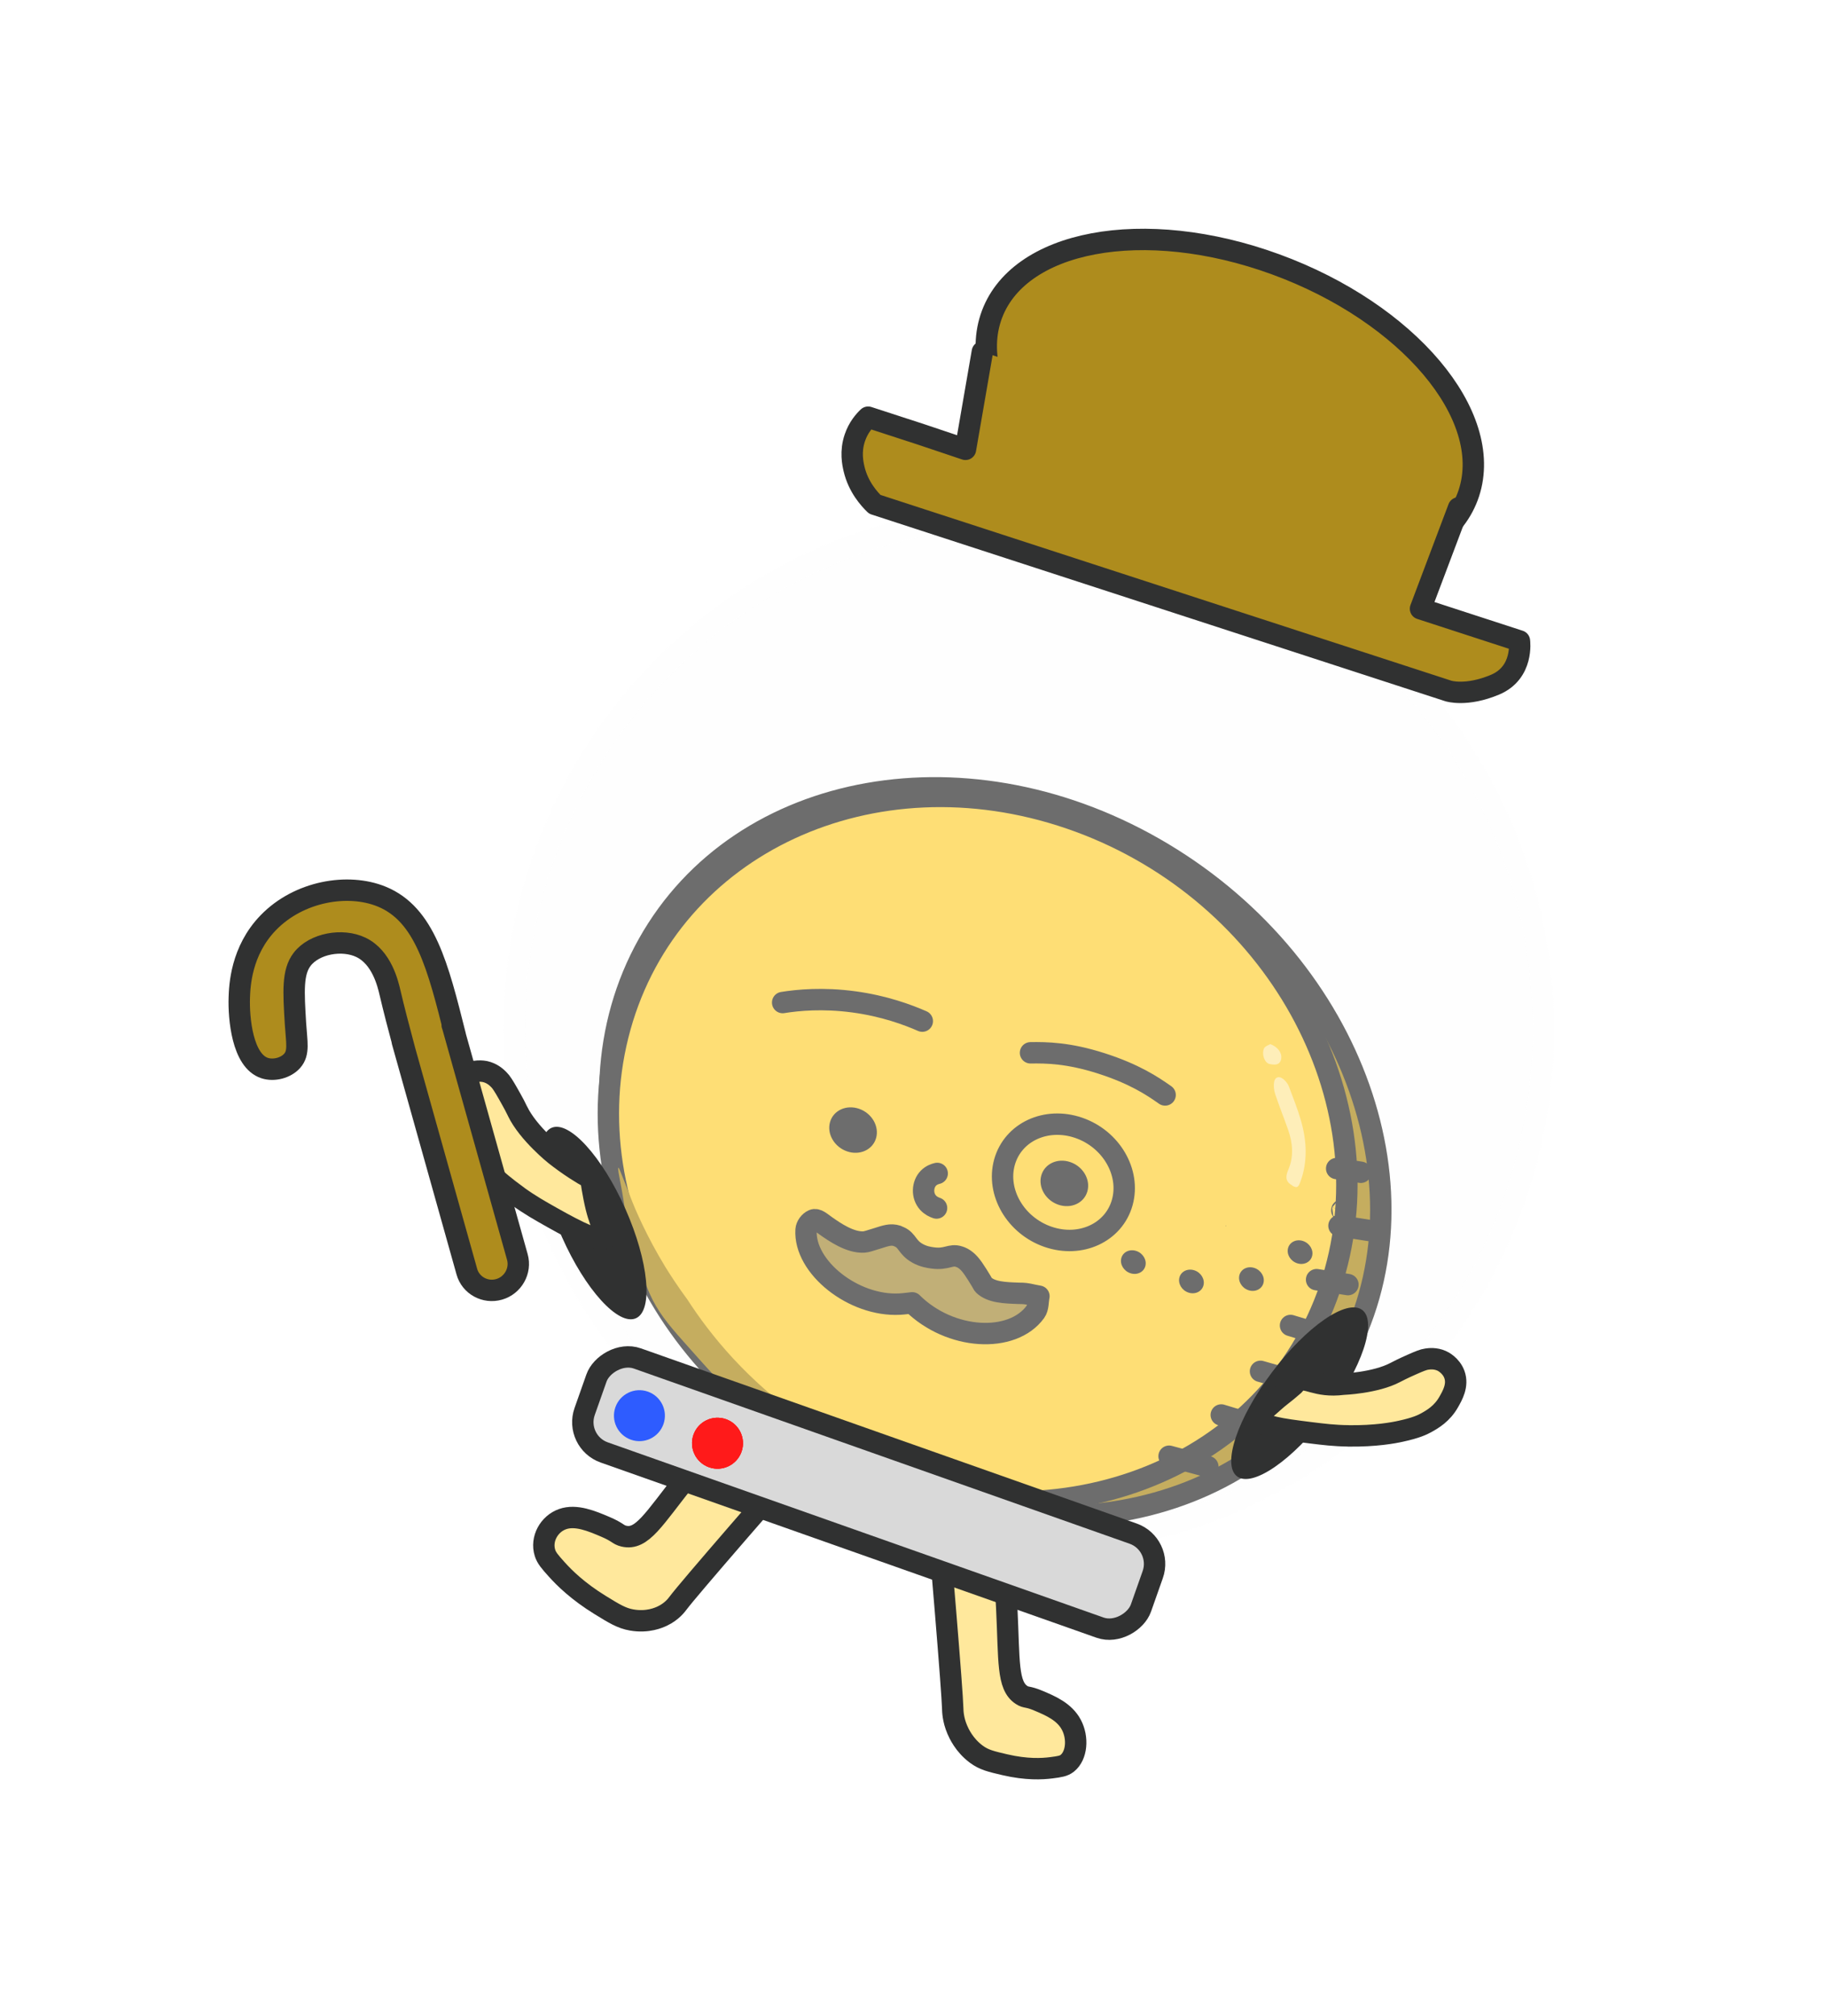 <svg width="807" height="890" viewBox="0 0 807 890" fill="none" xmlns="http://www.w3.org/2000/svg">
<g filter="url(#filter0_d_3214_10235)">
<path d="M409.968 620.43C416.187 693.212 420.585 745.673 420.824 754.251C420.855 755.259 420.902 759.013 422.816 763.497C423.455 765.002 425.792 770.348 431.223 774.367C434.615 776.891 437.72 777.61 443.877 779.046C453.413 781.267 460.281 780.915 464.465 780.369C468.063 779.905 469.872 779.627 471.412 778.4C475.68 775.017 476.286 767.184 473.241 761.431C470.193 755.648 464.017 753.021 458.765 750.804C453.763 748.683 453.331 749.622 451.248 748.248C444.835 744.091 445.836 733.274 444.683 709.699C444.396 703.744 444.681 711.591 442.615 679.427C441.717 665.59 441.286 658.565 441.037 653.374C440.693 645.465 440.316 634.291 440.357 620.713" fill="#FFE89C"/>
<path d="M409.968 620.43C416.187 693.212 420.585 745.673 420.824 754.251C420.855 755.259 420.902 759.013 422.816 763.497C423.455 765.002 425.792 770.348 431.223 774.367C434.615 776.891 437.72 777.61 443.877 779.046C453.413 781.267 460.281 780.915 464.465 780.369C468.063 779.905 469.872 779.627 471.412 778.4C475.68 775.017 476.286 767.184 473.241 761.431C470.193 755.648 464.017 753.021 458.765 750.804C453.763 748.683 453.331 749.622 451.248 748.248C444.835 744.091 445.836 733.274 444.683 709.699C444.396 703.744 444.681 711.591 442.615 679.427C441.717 665.59 441.286 658.565 441.037 653.374C440.693 645.465 440.316 634.291 440.357 620.713" stroke="#303131" stroke-width="9.447" stroke-linecap="round" stroke-linejoin="round"/>
<path d="M383.413 610.575C337.492 663.137 304.469 701.094 299.5 707.693C298.914 708.466 296.791 711.4 292.588 713.39C291.181 714.06 286.122 716.387 279.021 715.139C274.579 714.37 271.395 712.405 265.076 708.52C255.289 702.499 249.324 696.616 245.873 692.77C242.902 689.467 241.433 687.772 240.732 685.543C238.778 679.382 242.577 672.685 248.497 670.613C254.436 668.519 261.433 671.478 267.373 674.008C273.036 676.409 272.904 677.506 275.534 678.116C283.591 680.057 288.689 670.674 302.791 652.945C306.349 648.463 301.744 654.445 321.425 630.66C329.9 620.434 334.18 615.223 337.281 611.315C341.973 605.332 348.505 596.791 355.995 586.005" fill="#FFE89C"/>
<path d="M383.413 610.575C337.492 663.137 304.469 701.094 299.5 707.693C298.914 708.466 296.791 711.4 292.588 713.39C291.181 714.06 286.122 716.387 279.021 715.139C274.579 714.37 271.395 712.405 265.076 708.52C255.289 702.499 249.324 696.616 245.873 692.77C242.902 689.467 241.433 687.772 240.732 685.543C238.778 679.382 242.577 672.685 248.497 670.613C254.436 668.519 261.433 671.478 267.373 674.008C273.036 676.409 272.904 677.506 275.534 678.116C283.591 680.057 288.689 670.674 302.791 652.945C306.349 648.463 301.744 654.445 321.425 630.66C329.9 620.434 334.18 615.223 337.281 611.315C341.973 605.332 348.505 596.791 355.995 586.005" stroke="#303131" stroke-width="9.447" stroke-linecap="round" stroke-linejoin="round"/>
<path d="M365.579 640.525C450.24 691.29 552.025 673.375 592.923 600.51C633.82 527.645 598.342 427.423 513.681 376.658C429.019 325.893 327.234 343.808 286.337 416.673C245.439 489.538 280.917 589.76 365.579 640.525Z" fill="#AE8C1D" stroke="#303131" stroke-width="9.447" stroke-linecap="round" stroke-linejoin="round"/>
<path d="M391.061 653.326C303.862 623.513 251.423 533.968 273.935 453.32C296.447 372.672 385.385 331.462 472.584 361.275C559.783 391.087 612.222 480.633 589.71 561.281C567.198 641.928 478.26 683.138 391.061 653.326Z" fill="#FFD13C" stroke="#303131" stroke-width="9.447" stroke-linecap="round" stroke-linejoin="round"/>
<path d="M590.415 515.85L601.088 517.503" stroke="#303131" stroke-width="9.447" stroke-linecap="round" stroke-linejoin="round"/>
<path d="M591.438 541.103L604.99 543.236" stroke="#303131" stroke-width="9.447" stroke-linecap="round" stroke-linejoin="round"/>
<path d="M581.547 564.909L595.395 567.089" stroke="#303131" stroke-width="9.447" stroke-linecap="round" stroke-linejoin="round"/>
<path d="M570.033 585.129L586.194 590.019" stroke="#303131" stroke-width="9.447" stroke-linecap="round" stroke-linejoin="round"/>
<path d="M556.769 605.375L574.797 610.506" stroke="#303131" stroke-width="9.447" stroke-linecap="round" stroke-linejoin="round"/>
<path d="M539.439 624.638L555.798 629.613" stroke="#303131" stroke-width="9.447" stroke-linecap="round" stroke-linejoin="round"/>
<path d="M402.952 575.17C419.743 591.787 447.208 593.104 457.347 579.114C458.679 577.265 458.428 574.544 458.902 572.208C457.426 571.973 455.892 571.604 454.372 571.297C452.273 570.882 450.677 570.952 450.038 570.939C443.733 570.726 437.885 570.493 434.49 567.295C434.088 566.903 434.557 567.288 431.684 562.716C429.095 558.612 427.598 556.764 425.165 555.378C424.696 555.107 424.197 554.94 423.639 554.754C419.795 553.47 418.274 556.202 411.877 555.299C410.394 555.09 407.919 554.751 405.259 553.261C400.605 550.646 400.841 547.571 397.262 546.031C396.998 545.943 396.727 545.767 396.294 545.593C393.447 544.643 391.061 545.566 387.565 546.664C384.282 547.689 382.618 548.223 381.736 548.272C375.56 548.733 368.434 543.744 364.743 541.135C362.546 539.599 360.784 537.892 359.207 538.57C357.528 539.271 356.174 541.198 356.048 542.876C354.974 559.348 377.052 576.814 397.401 575.696C399.327 575.593 401.173 575.321 402.93 575.134L402.952 575.17Z" fill="#A88E3F" stroke="#303131" stroke-width="9.447" stroke-linecap="round" stroke-linejoin="round"/>
<path d="M514.639 483.367C508.881 479.315 501.022 474.098 486.451 469.425C471.879 464.752 462.176 464.663 455.183 464.762" stroke="#303131" stroke-width="9.447" stroke-linecap="round" stroke-linejoin="round"/>
<path d="M413.97 518.009C413.035 518.222 411.424 518.755 410.128 520.064C407.425 522.782 407.09 527.796 409.937 530.929C411.135 532.259 412.643 532.931 413.683 533.276" stroke="#303131" stroke-width="9.447" stroke-linecap="round" stroke-linejoin="round"/>
<path d="M409.877 659.177C410.288 657.945 400.956 654.193 380.549 642.225C366.795 634.165 355.804 627.045 348.508 622.187L350.15 623.294C342.336 617.497 333.174 609.779 323.854 599.721C315.211 590.381 308.616 581.402 303.669 573.745C299.494 568.088 296.266 563.119 293.911 559.331C285.723 545.938 280.423 533.619 278.626 528.771C278.273 527.828 277.478 525.789 275.88 521.74C273.964 516.852 273.377 515.463 273.137 515.504C272.793 515.57 273.459 518.997 273.76 520.593C276.865 536.555 275.685 535.423 277.872 544.214C279.499 550.712 281.271 555.765 282.783 560.12C283.835 563.1 285.347 567.455 286.864 570.866C290.317 578.747 294.895 584.358 301.877 592.188C312.281 603.834 317.81 610.348 327.316 618.701C333.345 624.013 343.45 632.783 357.509 640.916C382.91 655.618 409.112 661.203 409.802 659.212L409.877 659.177Z" fill="#AE8C1D"/>
<path d="M541.43 541.254C541.379 541.237 541.355 541.16 541.377 541.083C541.399 541.006 541.457 540.957 541.508 540.975C541.559 540.992 541.582 541.068 541.56 541.146C541.539 541.223 541.48 541.272 541.43 541.254Z" fill="#303131"/>
<path d="M592.797 534.435C592.714 534.407 592.664 534.322 592.686 534.246C592.707 534.17 592.791 534.131 592.874 534.16C592.957 534.188 593.007 534.273 592.986 534.349C592.964 534.425 592.88 534.463 592.797 534.435Z" stroke="#303131" stroke-width="9.447" stroke-linecap="round" stroke-linejoin="round"/>
<path d="M462.982 546.012C448.618 541.101 439.982 526.34 443.694 513.042C447.406 499.745 462.059 492.947 476.424 497.858C490.788 502.769 499.424 517.53 495.712 530.827C492 544.124 477.346 550.923 462.982 546.012Z" stroke="#303131" stroke-width="9.447" stroke-linecap="round" stroke-linejoin="round"/>
<path d="M407.386 450.774C400.949 447.951 390.484 444.067 377.087 442.27C363.479 440.443 352.488 441.477 345.705 442.575" stroke="#303131" stroke-width="9.447" stroke-linecap="round" stroke-linejoin="round"/>
<path d="M570.602 523.233C573.064 524.993 573.653 523.622 574.307 521.903C577.628 513.112 577.332 503.894 574.596 494.526C573.153 489.508 571.173 484.586 569.309 479.61C568.964 478.662 568.246 477.709 567.481 476.926C565.456 474.822 563.241 475.086 562.785 477.673C562.482 479.357 562.713 481.314 563.279 483.046C565.048 488.359 567.182 493.581 569.02 498.887C571.081 504.853 571.456 510.648 569.098 516.254C568.077 518.68 567.271 521.302 570.641 523.215L570.602 523.233Z" fill="#FFE89C"/>
<path d="M561.1 460.927C560.493 461.324 558.774 461.794 558.314 462.845C557.174 465.508 558.639 469.272 560.77 469.699C562.743 470.102 565.049 470.376 565.795 467.942C566.571 465.397 564.876 462.339 561.1 460.927Z" fill="#FFE89C"/>
<path d="M516.391 642.846L533.51 647.438" stroke="#303131" stroke-width="9.447" stroke-linecap="round" stroke-linejoin="round"/>
<path d="M467.499 531.823C461.874 529.9 458.489 524.127 459.94 518.93C461.391 513.733 467.127 511.08 472.753 513.003C478.378 514.926 481.762 520.698 480.312 525.895C478.861 531.092 473.125 533.746 467.499 531.823Z" fill="#303131"/>
<path d="M499.236 562.04C496.312 561.04 494.553 558.04 495.307 555.338C496.061 552.637 499.043 551.258 501.967 552.257C504.891 553.257 506.65 556.257 505.896 558.959C505.142 561.66 502.16 563.039 499.236 562.04Z" fill="#303131"/>
<path d="M524.9 570.589C521.976 569.59 520.217 566.589 520.971 563.888C521.725 561.187 524.707 559.807 527.631 560.807C530.555 561.807 532.314 564.807 531.56 567.508C530.806 570.21 527.824 571.589 524.9 570.589Z" fill="#303131"/>
<path d="M551.401 569.541C548.476 568.541 546.717 565.541 547.471 562.839C548.225 560.138 551.207 558.758 554.131 559.758C557.055 560.758 558.815 563.758 558.06 566.46C557.306 569.161 554.325 570.54 551.401 569.541Z" fill="#303131"/>
<path d="M572.883 557.643C569.959 556.643 568.2 553.643 568.954 550.942C569.708 548.24 572.69 546.861 575.614 547.861C578.538 548.86 580.297 551.861 579.543 554.562C578.789 557.263 575.807 558.643 572.883 557.643Z" fill="#303131"/>
<path d="M374.176 508.28C368.55 506.357 365.166 500.584 366.616 495.387C368.067 490.19 373.804 487.537 379.429 489.46C385.055 491.383 388.439 497.155 386.988 502.352C385.538 507.549 379.801 510.203 374.176 508.28Z" fill="#303131"/>
<path d="M643.595 504.687C646.98 507.808 648.297 505.596 649.82 502.855C657.595 488.661 659.73 473.45 658.115 457.759C657.257 449.356 655.542 441.018 654.062 432.706C653.782 431.096 652.903 429.47 651.954 428.121C649.352 424.464 645.796 424.716 644.301 428.933C643.334 431.689 643.124 434.933 643.522 437.808C644.773 446.712 646.647 455.525 648.027 464.433C649.592 474.456 648.517 484.072 643.159 493.088C640.859 496.985 638.828 501.253 643.595 504.687Z" fill="white"/>
<path d="M635.816 522.707C634.927 522.888 632.708 522.654 631.569 523.664C628.72 526.187 628.174 531.079 630.333 532.472C632.336 533.767 634.726 535.082 636.982 532.679C639.359 530.141 639.218 525.932 635.839 522.727L635.816 522.707Z" fill="white"/>
<g opacity="0.4">
<circle r="232.046" transform="matrix(-0.943 -0.333 -0.333 0.943 454.4 454.445)" fill="#F9F9F9" fill-opacity="0.75"/>
<circle r="227.323" transform="matrix(-0.943 -0.333 -0.333 0.943 454.4 454.445)" stroke="white" stroke-opacity="0.75" stroke-width="9.447"/>
</g>
<rect x="-6.025" y="2.884" width="260.57" height="43.994" rx="14.17" transform="matrix(-0.943 -0.333 -0.333 0.943 509.174 677.017)" fill="#D9D9D9" stroke="#303131" stroke-width="9.447"/>
<circle r="11.251" transform="matrix(-0.943 -0.333 -0.333 0.943 316.927 637.113)" fill="#FF1A1A"/>
<circle r="11.251" transform="matrix(-0.943 -0.333 -0.333 0.943 316.927 637.113)" fill="#FF1A1A"/>
<circle r="11.251" transform="matrix(-0.943 -0.333 -0.333 0.943 316.927 637.113)" fill="#FF1A1A"/>
<circle r="11.251" transform="matrix(-0.943 -0.333 -0.333 0.943 282.441 624.95)" fill="#2E5CFF"/>
<ellipse rx="15.326" ry="45.978" transform="matrix(-0.799 -0.601 -0.601 0.799 574.073 615.021)" fill="#303131"/>
<ellipse cx="262.246" cy="539.916" rx="15.326" ry="45.978" transform="rotate(-23.919 262.246 539.916)" fill="#303131"/>
<path d="M228.647 528.006C218.128 520.465 212.236 514.043 209.895 511.378C204.977 505.798 203.417 502.724 202.635 501.044C201.226 497.956 199.071 493.068 199.882 486.625C200.309 483.31 200.86 477.7 205.427 474.677C209.306 472.086 213.738 472.945 214.085 473.015C217.393 473.685 219.473 475.731 220.348 476.619C221.389 477.642 222.517 479.391 224.561 483.008C225.657 484.985 226.441 486.312 227.224 487.816C228.007 489.319 228.523 490.448 228.631 490.619C233.278 500.246 245.203 509.777 245.203 509.777C247.813 511.827 250.753 513.973 253.994 516.089C256.373 517.645 258.712 519.034 260.943 520.252C260.943 520.252 261.948 527.376 263.345 533.041C265.752 542.684 268.557 544.994 267.298 546.422C265.188 548.782 255.598 544.072 243.85 537.445C238.422 534.386 234.172 532.009 228.605 528.016L228.647 528.006Z" fill="#FFE89C" stroke="#303131" stroke-width="9.447" stroke-linecap="round" stroke-linejoin="round"/>
<path d="M595.578 633.88C607.611 634.032 615.576 632.524 618.794 631.802C625.568 630.338 628.443 628.908 629.939 628.077C632.704 626.543 637.006 624.091 639.964 618.805C641.496 616.093 644.153 611.563 642.425 606.798C640.954 602.701 637.178 600.893 636.858 600.764C633.997 599.458 631.308 599.815 630.162 599.986C628.803 600.162 627.017 600.868 623.487 602.435C621.56 603.307 620.245 603.884 618.857 604.575C617.438 605.262 616.43 605.814 616.27 605.887C607.484 610.525 593.271 611.063 593.271 611.063C581.133 612.604 577.027 607.349 573.209 609.826C572.848 610.058 572.214 610.532 571.599 611.373C569.393 613.338 567.482 614.851 566.145 615.882C563.508 617.888 561.166 620.233 558.612 622.309C558.072 622.764 556.644 624.058 556.475 625.773C556.457 625.923 556.47 626.077 556.512 626.234C557.292 629.733 565.325 630.789 579.002 632.501C584.763 633.201 589.23 633.781 595.612 633.854L595.578 633.88Z" fill="#FFE89C" stroke="#303131" stroke-width="9.447" stroke-linecap="round" stroke-linejoin="round"/>
<path d="M522.853 241.267C464.527 219.921 426.362 174.738 437.607 140.348C448.852 105.959 505.25 95.386 563.575 116.732C621.901 138.079 660.067 183.262 648.821 217.651C637.576 252.041 581.178 262.614 522.853 241.267Z" fill="#AE8C1D" stroke="#303131" stroke-width="9.447" stroke-linecap="round" stroke-linejoin="round"/>
<path d="M644.25 224.208C638.652 239.039 633.047 253.896 627.449 268.727L671.146 282.939C671.146 282.939 673.127 296.88 660.401 302.244C647.675 307.607 639.74 305.027 639.74 305.027L386.391 222.629C384.102 220.413 379.123 215.057 377.237 207.001C376.69 204.617 375.519 199.352 377.586 193.287C379.116 188.725 381.782 185.738 383.458 184.165L406.707 191.727C413.284 193.924 419.882 196.159 426.459 198.356L433.909 155.327" fill="#AE8C1D"/>
<path d="M644.25 224.208C638.652 239.039 633.047 253.896 627.448 268.727L671.146 282.939C671.146 282.939 673.127 296.88 660.401 302.244C647.675 307.607 639.74 305.027 639.74 305.027L386.391 222.629C384.102 220.413 379.123 215.057 377.237 207.001C376.69 204.617 375.519 199.352 377.586 193.287C379.116 188.725 381.782 185.738 383.458 184.165L406.707 191.727C413.284 193.924 419.882 196.159 426.459 198.356L433.909 155.327" stroke="#303131" stroke-width="9.447" stroke-linecap="round" stroke-linejoin="round"/>
<path d="M199.731 452.498C199.855 452.799 199.935 453.092 200.032 453.411L228.518 554.894C230.231 560.971 226.593 567.433 220.463 569.182C214.306 570.949 207.888 567.435 206.201 561.34L177.716 459.857C177.716 459.857 177.68 459.689 177.654 459.591L178.782 463.64C176.109 453.708 173.871 445.062 172.28 438.249C171.348 434.262 168.656 422.691 159.5 418.24C151.266 414.248 138.845 416.471 133.462 423.483C129.105 429.157 129.66 437.698 130.51 451.804C131.047 460.203 132.192 464.739 129.067 468.286C126.295 471.442 120.997 472.827 116.929 471.509C106.994 468.308 105.406 449.355 105.693 440.521C105.867 435.373 106.399 419.769 118.539 407.286C132.017 393.41 153.671 389.712 168.56 395.79C187.713 403.594 193.451 426.575 201.125 457.176" fill="#AE8C1D"/>
<path d="M199.731 452.498C199.855 452.799 199.935 453.092 200.032 453.411L228.518 554.894C230.231 560.971 226.593 567.433 220.463 569.182C214.306 570.949 207.888 567.435 206.201 561.34L177.716 459.857C177.716 459.857 177.68 459.689 177.654 459.591L178.782 463.64C176.109 453.708 173.871 445.062 172.28 438.249C171.348 434.262 168.656 422.691 159.5 418.24C151.266 414.248 138.845 416.471 133.462 423.483C129.105 429.157 129.66 437.698 130.51 451.804C131.047 460.203 132.192 464.739 129.067 468.286C126.295 471.442 120.997 472.827 116.929 471.509C106.994 468.308 105.406 449.355 105.693 440.521C105.867 435.373 106.399 419.769 118.539 407.286C132.017 393.41 153.671 389.712 168.56 395.79C187.713 403.594 193.451 426.575 201.125 457.176" stroke="#303131" stroke-width="9.447" stroke-linecap="round" stroke-linejoin="round"/>
</g>
<defs>
<filter id="filter0_d_3214_10235" x="0.939" y="0.95" width="785.57" height="884.735" filterUnits="userSpaceOnUse" color-interpolation-filters="sRGB">
<feFlood flood-opacity="0" result="BackgroundImageFix"/>
<feColorMatrix in="SourceAlpha" type="matrix" values="0 0 0 0 0 0 0 0 0 0 0 0 0 0 0 0 0 0 127 0" result="hardAlpha"/>
<feOffset/>
<feGaussianBlur stdDeviation="50"/>
<feComposite in2="hardAlpha" operator="out"/>
<feColorMatrix type="matrix" values="0 0 0 0 1 0 0 0 0 1 0 0 0 0 1 0 0 0 0.1 0"/>
<feBlend mode="normal" in2="BackgroundImageFix" result="effect1_dropShadow_3214_10235"/>
<feBlend mode="normal" in="SourceGraphic" in2="effect1_dropShadow_3214_10235" result="shape"/>
</filter>
</defs>
</svg>
